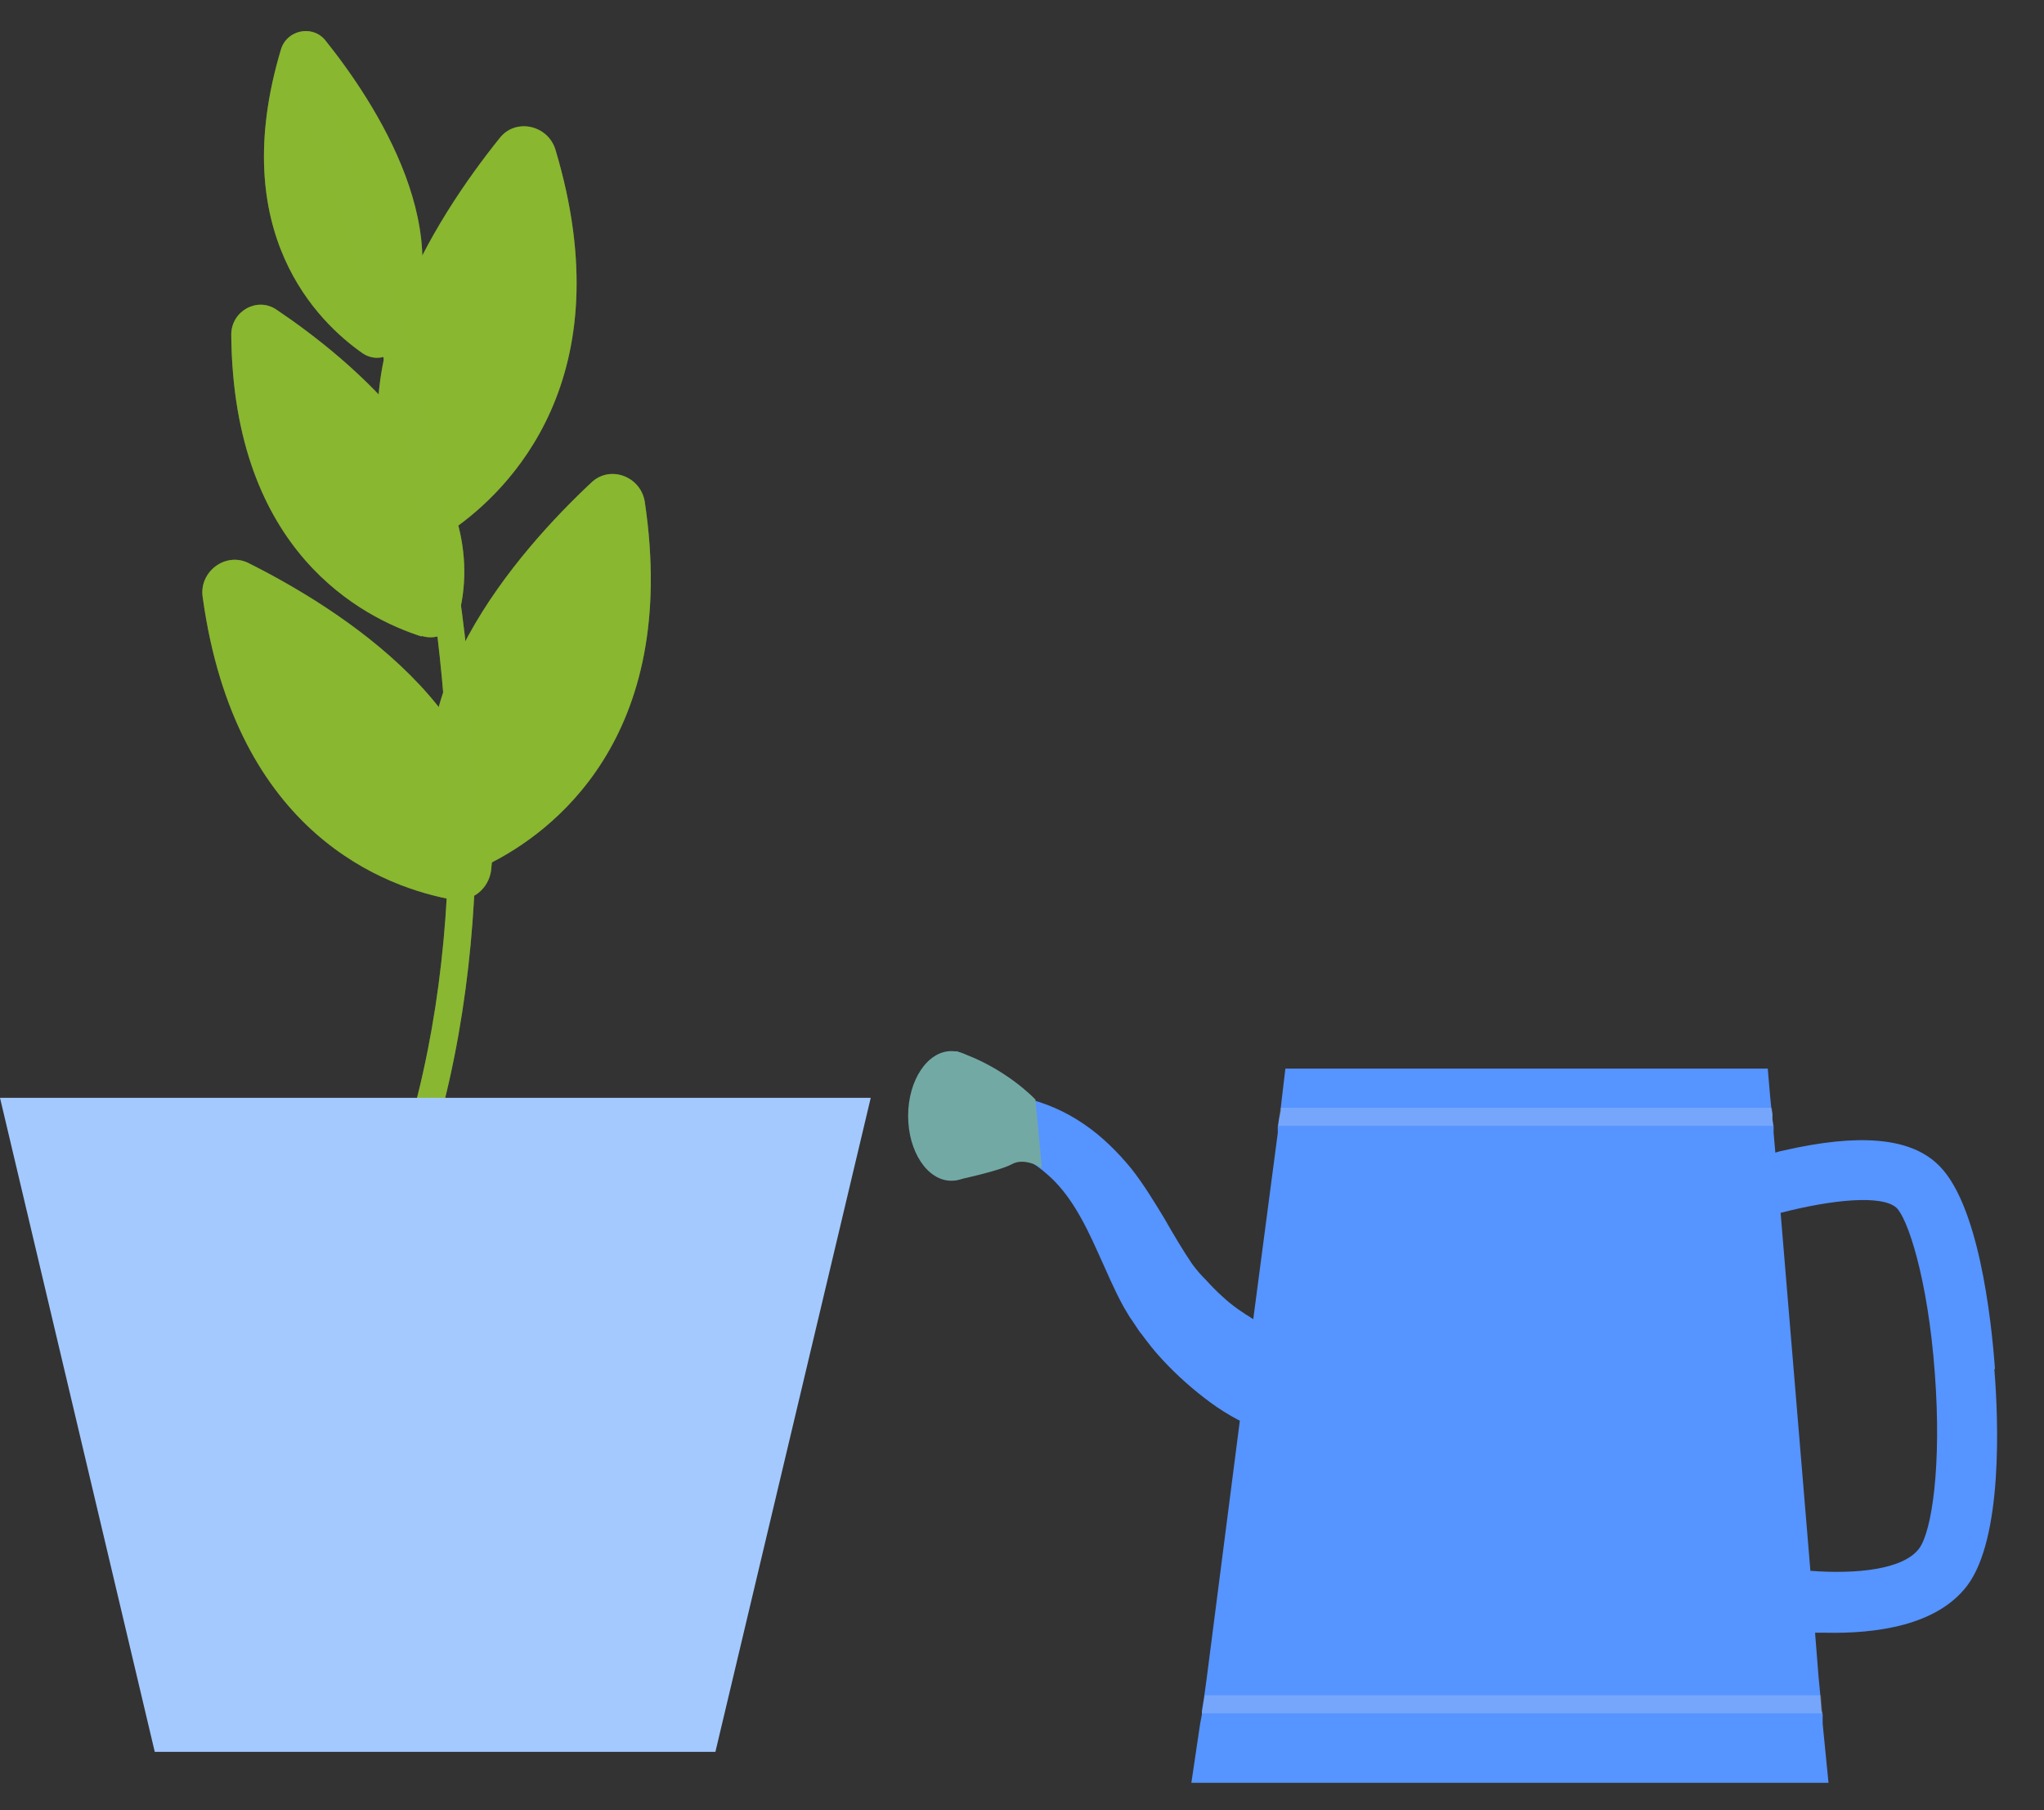 <svg width="35" height="31" viewBox="0 0 35 31" fill="none" xmlns="http://www.w3.org/2000/svg">
<rect x="0" y="0" width="35" height="31" fill="#333333" stroke="none"/>
<g id="plant1">
<g id="Group">
<g id="Group_2">
<path id="Vector" d="M34.16 23.44C34.1 22.6 33.88 20.56 33.16 19.92C32.68 19.48 31.82 19.41 30.55 19.7C30.5 19.71 30.45 19.72 30.4 19.74L30.37 19.4V19.29L30.35 19.17V19.08L30.33 18.97L30.31 18.77L30.27 18.3H22.01L21.96 18.72L21.93 18.98V19.02L21.9 19.17L21.88 19.29V19.4L21.46 22.59C21.28 22.48 21.1 22.36 20.94 22.21C20.84 22.12 20.75 22.03 20.66 21.93C20.56 21.83 20.49 21.75 20.41 21.64C20.26 21.42 20.1 21.15 19.94 20.87C19.77 20.59 19.59 20.29 19.37 20.01C19.14 19.73 18.87 19.46 18.56 19.25C18.24 19.03 17.89 18.88 17.53 18.8C17.17 18.71 16.81 18.68 16.47 18.69C16.35 18.98 16.34 19.26 16.44 19.53C16.73 19.56 17.01 19.62 17.25 19.71C17.5 19.8 17.73 19.93 17.92 20.1C18.31 20.43 18.56 20.91 18.81 21.47C18.94 21.75 19.06 22.05 19.24 22.38C19.29 22.46 19.33 22.54 19.39 22.62L19.43 22.68L19.47 22.74C19.47 22.74 19.52 22.82 19.55 22.85C19.66 23 19.77 23.14 19.9 23.28C20.15 23.55 20.43 23.8 20.73 24.02C20.88 24.13 21.04 24.23 21.21 24.32C21.21 24.32 21.22 24.32 21.23 24.33L20.7 28.45L20.66 28.76L20.62 29.05L20.58 29.3V29.36L20.55 29.52L20.4 30.53H31.31L31.21 29.52V29.36L31.19 29.3L31.17 29.05V29.03L31.14 28.72L31.08 27.96C31.13 27.96 31.19 27.96 31.25 27.96C32.12 27.98 33.16 27.84 33.68 27.16C34.3 26.35 34.22 24.3 34.15 23.45L34.16 23.44ZM32.86 26.52C32.59 26.88 31.78 26.96 31 26.9L30.49 20.77C31.38 20.54 32.22 20.46 32.47 20.68C32.66 20.85 33.01 21.88 33.13 23.51C33.25 25.09 33.08 26.23 32.86 26.52Z" fill="#5694FF"/>
<path id="Vector_2" opacity="0.2" d="M30.36 19.28H21.89L21.9 19.16L21.92 19.01L21.93 18.97H30.34L30.35 19.07V19.16L30.36 19.28Z" fill="#F2F2F2"/>
<path id="Vector_3" opacity="0.2" d="M31.21 29.34H20.58L20.59 29.28L20.63 29.03H31.18L31.2 29.28L31.21 29.34Z" fill="#F2F2F2"/>
<path id="Vector_4" d="M17.03 19.11C17.03 19.72 16.7 20.22 16.29 20.22C15.88 20.22 15.55 19.72 15.55 19.11C15.55 18.5 15.88 18 16.29 18C16.7 18 17.03 18.5 17.03 19.11Z" fill="#73A9A5"/>
<path id="Vector_5" d="M17.73 18.83C17.73 18.83 17.21 18.27 16.37 18V20.21C16.37 20.21 17.09 20.06 17.32 19.94C17.54 19.81 17.84 20 17.84 20L17.73 18.83Z" fill="#73A9A5"/>
</g>
<g id="Group_3">
<g id="Group_4">
<g id="Group_5">
<path id="Vector_6" d="M7.77 15.41C6.63 15.21 4.03 14.3 3.47 10.22C3.41 9.79 3.86 9.45 4.25 9.64C5.77 10.4 8.72 12.23 8.41 14.9C8.37 15.22 8.08 15.46 7.76 15.4L7.77 15.41Z" fill="#89B731"/>
<path id="Vector_7" opacity="0.4" d="M7.77 15.41C6.63 15.21 4.03 14.3 3.47 10.22C3.41 9.79 3.86 9.45 4.25 9.64C5.77 10.4 8.72 12.23 8.41 14.9C8.37 15.22 8.08 15.46 7.76 15.4L7.77 15.41Z" fill="#89B731"/>
</g>
<g id="Group_6">
<path id="Vector_8" d="M7.22 10.9C6.22 10.58 3.99 9.46 3.96 5.73C3.96 5.33 4.4 5.08 4.73 5.3C6.01 6.16 8.45 8.16 7.86 10.52C7.79 10.81 7.5 10.98 7.22 10.89V10.9Z" fill="#89B731"/>
<path id="Vector_9" opacity="0.4" d="M7.22 10.9C6.22 10.58 3.99 9.46 3.96 5.73C3.96 5.33 4.4 5.08 4.73 5.3C6.01 6.16 8.45 8.16 7.86 10.52C7.79 10.81 7.5 10.98 7.22 10.89V10.9Z" fill="#89B731"/>
</g>
<g id="Group_7">
<path id="Vector_10" d="M7.75 9.07C8.7 8.41 10.69 6.49 9.51 2.56C9.38 2.14 8.83 2.02 8.56 2.36C7.49 3.69 5.57 6.59 6.95 8.89C7.12 9.17 7.48 9.26 7.75 9.08V9.07Z" fill="#89B731"/>
<path id="Vector_11" opacity="0.4" d="M7.75 9.07C8.7 8.41 10.69 6.49 9.51 2.56C9.38 2.14 8.83 2.02 8.56 2.36C7.49 3.69 5.57 6.59 6.95 8.89C7.12 9.17 7.48 9.26 7.75 9.08V9.07Z" fill="#89B731"/>
</g>
<g id="Group_8">
<path id="Vector_12" d="M6.21 6.05C5.45 5.52 3.87 3.99 4.81 0.85C4.91 0.51 5.35 0.42 5.57 0.69C6.42 1.75 7.95 4.07 6.85 5.9C6.72 6.12 6.43 6.2 6.21 6.05Z" fill="#89B731"/>
<path id="Vector_13" opacity="0.4" d="M6.21 6.05C5.45 5.52 3.87 3.99 4.81 0.85C4.91 0.51 5.35 0.42 5.57 0.69C6.42 1.75 7.95 4.07 6.85 5.9C6.72 6.12 6.43 6.2 6.21 6.05Z" fill="#89B731"/>
</g>
<g id="Group_9">
<path id="Vector_14" d="M8.38 14.79C9.42 14.27 11.65 12.66 11.04 8.59C10.97 8.16 10.45 7.96 10.13 8.26C8.89 9.42 6.58 12.02 7.62 14.49C7.75 14.79 8.09 14.93 8.38 14.79Z" fill="#89B731"/>
<path id="Vector_15" opacity="0.4" d="M8.38 14.79C9.42 14.27 11.65 12.66 11.04 8.59C10.97 8.16 10.45 7.96 10.13 8.26C8.89 9.42 6.58 12.02 7.62 14.49C7.75 14.79 8.09 14.93 8.38 14.79Z" fill="#89B731"/>
</g>
<path id="Vector_16" d="M7.28 19.4C7.28 19.4 7.24 19.4 7.22 19.4C7.1 19.37 7.02 19.24 7.06 19.11C9.21 11.24 5.14 1.8 5.1 1.71C5.05 1.59 5.1 1.45 5.22 1.4C5.34 1.35 5.48 1.4 5.53 1.52C5.57 1.62 9.71 11.21 7.51 19.24C7.48 19.34 7.39 19.41 7.28 19.41V19.4Z" fill="#89B731"/>
<g id="Group_10" opacity="0.4">
<path id="Vector_17" d="M7.28 19.4C7.28 19.4 7.24 19.4 7.22 19.4C7.1 19.37 7.02 19.24 7.06 19.11C9.21 11.24 5.14 1.8 5.1 1.71C5.05 1.59 5.1 1.45 5.22 1.4C5.34 1.35 5.48 1.4 5.53 1.52C5.57 1.62 9.71 11.21 7.51 19.24C7.48 19.34 7.39 19.41 7.28 19.41V19.4Z" fill="#89B731"/>
</g>
</g>
<path id="Vector_18" d="M14.91 18.8L12.25 30H2.65L0 18.8H14.91Z" fill="#A4C9FF"/>
</g>
</g>
</g>
</svg>

